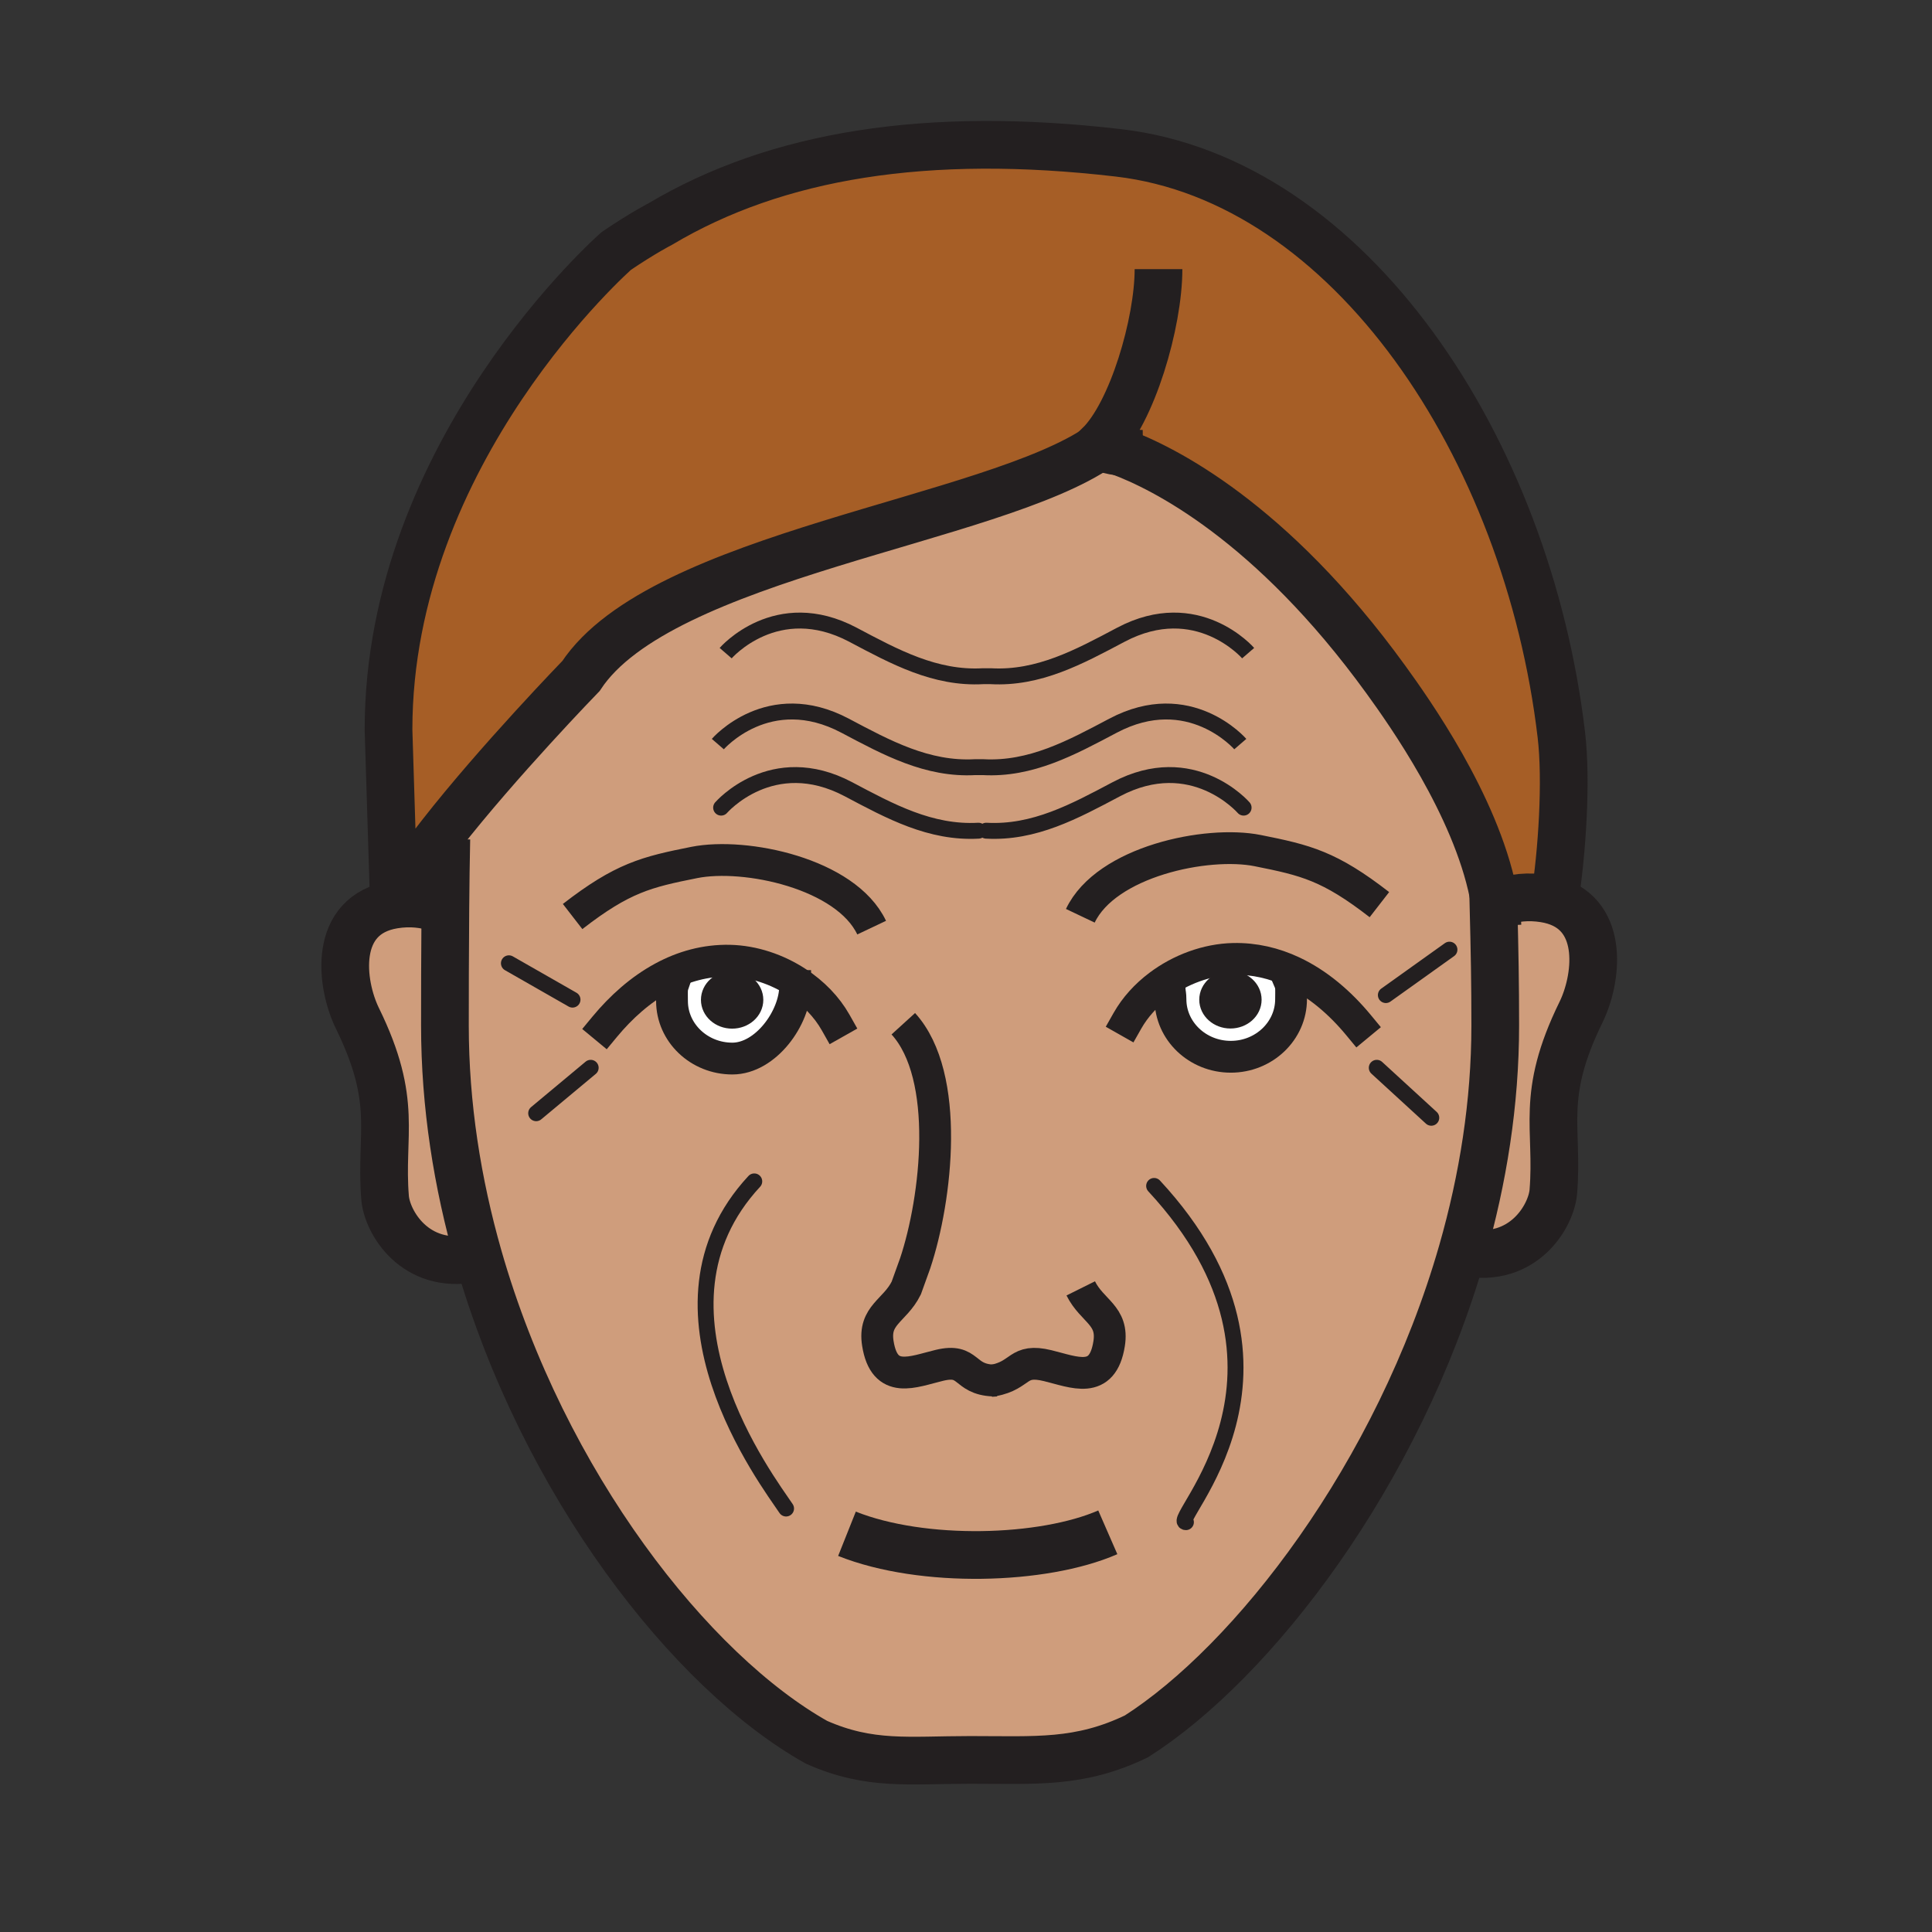 <?xml version="1.0"?><svg xmlns="http://www.w3.org/2000/svg" width="850.394" height="850.394" viewBox="0 0 850.394 850.394" overflow="visible"><rect x="0" y="0" width="850.394" height="850.394" fill="#333333" stroke="none"/><path d="M684.23 396.53c22.329 6.82 18.68 34.73 11.64 49.07-18.15 37.04-9.84 50.66-12.15 78.92-.89 10.74-13.13 31.61-38.72 26.73l-1.36-.39c9.12-31.841 14.511-65.37 14.511-99.46 0-18.801-.24-31.98-.811-54.19h.641l2.319-.02c5.851-2.09 12.391-2.81 19.521-1.67 1.569.25 3.039.59 4.409 1.01z" fill="#cf9d7c" class="aac-skin-fill"></path><path d="M657.23 393.14c-7.91-38.92-36.94-79.82-47.23-94.03-50.6-69.86-98.2-93.25-117.01-100.23-5.44-2.02-8.471-2.66-8.471-2.66-.1.07-.199.14-.31.21-47.5 33.04-193.18 47.59-228.48 101.11 0 0-36.43 37.56-61.67 69.87-9.07 11.6-16.69 22.53-20.66 30.8l-2.39-77.02c0-122.86 100.28-210.74 100.28-210.74 11.6-7.88 19.36-11.85 19.36-11.85 51.14-30.43 117.29-41.15 201.66-31.32 101.86 11.88 180.04 129.9 194.94 256.2 2.37 20.07.39 51.37-3.02 73.05-1.37-.42-2.841-.76-4.41-1.01-7.13-1.14-13.67-.42-19.521 1.67l-2.319.02a98.125 98.125 0 0 0-.749-4.07z" fill="#a65e26" class="aac-hair-fill"></path><path d="M350.98 432.49c-8.86-5.851-19.42-9.38-29.77-9.62-10.7-.23-20.59 2.58-29.51 7.42l4.55 3.1c-.67 1.96-.46 3.73-.46 7.2 0 14 11.9 25.351 26.56 25.351C337.01 465.94 350 448 350 434l.98-1.51zm86.21 175.16c-.33.069-.671.13-1.021.18l2.26-.15c-.429 0-.839-.01-1.239-.03zm131.73-179.91c-8-3.75-16.72-5.86-26.04-5.66-11.56.26-23.39 4.64-32.81 11.76l4.8 2.271c.05.819.33 1.71.33 3.689 0 14 11.88 25.351 26.55 25.351 14.63 0 26.53-11.351 26.53-25.351 0-3.819.27-5.58-.681-7.81l1.321-4.25zm88.42-30.53c.57 22.21.811 35.39.811 54.19 0 34.09-5.391 67.619-14.511 99.46-28.229 98.5-92.27 180.81-143.38 213.399-25.1 12.12-44.229 10.391-73.26 10.391-26.85 0-44.04 2.67-67.59-7.761C304.23 735.97 239.2 653.23 210.59 553.26c-9.3-32.529-14.75-66.87-14.75-101.859 0-11.591.02-31.891.19-51.5.09-10.98.23-21.75.43-30.64l-2.4-1.85c25.24-32.31 61.67-69.87 61.67-69.87 35.3-53.52 180.98-68.07 228.48-101.11 1.23 1.08 4.93 1.9 8.78 2.45 18.81 6.98 66.41 30.37 117.01 100.23 10.29 14.21 39.32 55.11 47.23 94.03.04 1.389.08 2.739.11 4.069z" fill="#cf9d7c" class="aac-skin-fill"></path><path d="M568.92 427.74l-1.32 4.25c.95 2.229.681 3.99.681 7.81 0 14-11.9 25.351-26.53 25.351-14.67 0-26.55-11.351-26.55-25.351 0-1.979-.28-2.87-.33-3.689l-4.8-2.271c9.42-7.12 21.25-11.5 32.81-11.76 9.319-.2 18.039 1.91 26.039 5.66zm-17.75 12.29c0-4.73-4.28-8.55-9.57-8.55s-9.59 3.819-9.59 8.55c0 4.72 4.3 8.54 9.59 8.54s9.57-3.82 9.57-8.54z" fill="#fff"></path><path d="M541.6 431.48c5.29 0 9.57 3.819 9.57 8.55 0 4.72-4.28 8.54-9.57 8.54s-9.59-3.82-9.59-8.54c0-4.73 4.3-8.55 9.59-8.55z" fill="#231f20"></path><path d="M350.98 432.49L350 434c0 14-12.99 31.94-27.65 31.94-14.66 0-26.56-11.351-26.56-25.351 0-3.47-.21-5.24.46-7.2l-4.55-3.1c8.92-4.84 18.81-7.65 29.51-7.42 10.35.241 20.91 3.771 29.77 9.621zm-19.14 7.6c0-4.72-4.3-8.55-9.59-8.55s-9.58 3.83-9.58 8.55 4.29 8.54 9.58 8.54 9.59-3.82 9.59-8.54z" fill="#fff"></path><path d="M322.25 431.54c5.29 0 9.59 3.83 9.59 8.55s-4.3 8.54-9.59 8.54-9.58-3.82-9.58-8.54 4.29-8.55 9.58-8.55z" fill="#231f20"></path><path d="M210.59 553.26l-2.37.681c-25.59 4.89-37.83-15.98-38.72-26.721-2.3-28.27 6-41.89-12.15-78.93-7.46-15.22-11.12-45.72 16.05-50.08 7.13-1.14 13.68-.42 19.52 1.67l3.11.02c-.17 19.61-.19 39.91-.19 51.5 0 34.99 5.45 69.33 14.75 101.86z" fill="#cf9d7c" class="aac-skin-fill"></path><g fill="none" stroke="#231f20"><path d="M266.13 451.99c7.24-8.75 15.83-16.431 25.57-21.7 8.92-4.84 18.81-7.65 29.51-7.42 10.35.24 20.91 3.77 29.77 9.62 6.98 4.59 12.9 10.609 16.84 17.59" stroke-width="14" stroke-linecap="square" stroke-miterlimit="10"></path><path d="M350 434c0 14-12.99 31.94-27.65 31.94-14.66 0-26.56-11.351-26.56-25.351 0-3.47-.21-5.24.46-7.2M597.95 451.19c-8.08-9.771-17.86-18.21-29.03-23.45-8-3.75-16.72-5.86-26.04-5.66-11.56.26-23.39 4.64-32.81 11.76-5.66 4.271-10.45 9.521-13.811 15.45" stroke-width="14" stroke-linecap="square" stroke-miterlimit="10"></path><path d="M514.87 436.11c.05.819.33 1.71.33 3.689 0 14 11.88 25.351 26.55 25.351 14.63 0 26.53-11.351 26.53-25.351 0-3.819.27-5.58-.681-7.81" stroke-width="14" stroke-linecap="square" stroke-miterlimit="10"></path><path d="M192.92 399.88c-5.84-2.09-12.39-2.81-19.52-1.67-27.17 4.36-23.51 34.86-16.05 50.08 18.15 37.04 9.85 50.66 12.15 78.93.89 10.74 13.13 31.61 38.72 26.721M660.3 397.19c5.851-2.09 12.391-2.81 19.521-1.67 1.569.25 3.04.59 4.41 1.01 22.329 6.82 18.68 34.73 11.64 49.07-18.15 37.04-9.84 50.66-12.15 78.92-.89 10.74-13.13 31.61-38.72 26.73M372.81 675.11c33.38 13.31 86.39 11.76 114.8-.641" stroke-width="21"></path><path d="M657.22 392.64c0 .17.011.33.011.5.039 1.39.079 2.74.109 4.07.57 22.21.811 35.39.811 54.19 0 34.09-5.391 67.619-14.511 99.46-28.229 98.5-92.27 180.81-143.38 213.399-25.1 12.12-44.229 10.391-73.26 10.391-26.85 0-44.04 2.67-67.59-7.761C304.23 735.97 239.2 653.23 210.59 553.26c-9.3-32.529-14.75-66.87-14.75-101.859 0-11.591.02-31.891.19-51.5.09-10.98.23-21.75.43-30.64" stroke-width="21"></path><path d="M437.19 607.65c12.64-2.341 10.39-9.83 23.949-6.54 11.71 2.84 24.141 8.68 27.051-9.641 2.01-12.59-7.45-14.25-12.49-24.37M437.19 607.65c.399.02.81.029 1.239.029l-2.26.15c.351-.049.691-.109 1.021-.179z" stroke-width="14"></path><path d="M397.6 450.61c20.99 23.06 14.64 77.199 5.24 105.39l-3.95 10.97c-5.04 10.11-14.5 11.761-12.49 24.37 2.91 18.3 15.34 12.46 27.04 9.641 13.52-3.28 10.45 6.13 23.75 6.67" stroke-width="14"></path><path d="M331.84 440.09c0 4.72-4.3 8.54-9.59 8.54s-9.58-3.82-9.58-8.54 4.29-8.55 9.58-8.55 9.59 3.83 9.59 8.55zM551.17 440.03c0 4.72-4.28 8.54-9.57 8.54s-9.59-3.82-9.59-8.54c0-4.73 4.3-8.55 9.59-8.55s9.57 3.82 9.57 8.55z" stroke-width="8.283"></path><path d="M383.67 408.31c-11.32-23.86-55.65-33.16-78.09-28.68-21.09 4.2-31.54 6.74-53.54 23.79M475.52 403.09c11.33-23.86 55.66-33.17 78.091-28.68 21.12 4.21 31.569 6.73 53.55 23.78" stroke-width="14"></path><path d="M684 398c.08-.48.16-.97.23-1.47 3.409-21.68 5.39-52.98 3.02-73.05-14.9-126.3-93.08-244.32-194.94-256.2-84.37-9.83-150.52.89-201.66 31.32 0 0-7.76 3.97-19.36 11.85 0 0-100.28 87.88-100.28 210.74l2.39 77.02c3.97-8.27 11.59-19.2 20.66-30.8 25.24-32.31 61.67-69.87 61.67-69.87 35.3-53.52 180.98-68.07 228.48-101.11.11-.07.21-.14.31-.21 0 0 3.03.64 8.471 2.66 18.81 6.98 66.41 30.37 117.01 100.23 10.29 14.21 39.32 55.11 47.23 94.03.279 1.36.529 2.72.75 4.07.579 3.49.97 6.95 1.149 10.36" stroke-width="21"></path><path d="M503.06 199.76c-1.55.01-5.899-.28-10.069-.88-3.851-.55-7.55-1.37-8.78-2.45-.19-.16-.32-.33-.38-.5 14.58-14.21 26.1-53.95 26.1-77.46" stroke-width="21"></path><path d="M545.93 327.52s-22.39-25.91-56.05-8.08c-18.33 9.7-36.12 19.4-57.24 18.23h-3.39c-21.13 1.17-38.91-8.53-57.24-18.23-33.67-17.83-56.05 8.08-56.05 8.08M549.39 287.49s-22.39-25.91-56.06-8.09c-18.33 9.71-36.11 19.41-57.23 18.24h-3.4c-21.12 1.17-38.91-8.53-57.23-18.24-33.67-17.82-56.06 8.09-56.06 8.09" stroke-width="7"></path></g><path fill="none" d="M0 0h850.394v850.394H0z"></path><path d="M430.7 365.641c-21.12 1.17-38.91-8.531-57.229-18.24-33.671-17.82-56.061 8.09-56.061 8.09M547.39 355.49s-22.39-25.91-56.06-8.09c-18.33 9.709-36.11 19.41-57.23 18.24M252 440l-28-16M260 470l-24 20M610 438l28-20M606 470l24 22M332 520c-52 56 6 132 14 144M508 522c76 82 6.262 148 14 148" fill="none" stroke="#231f20" stroke-width="7" stroke-linecap="round" stroke-linejoin="round"></path></svg>